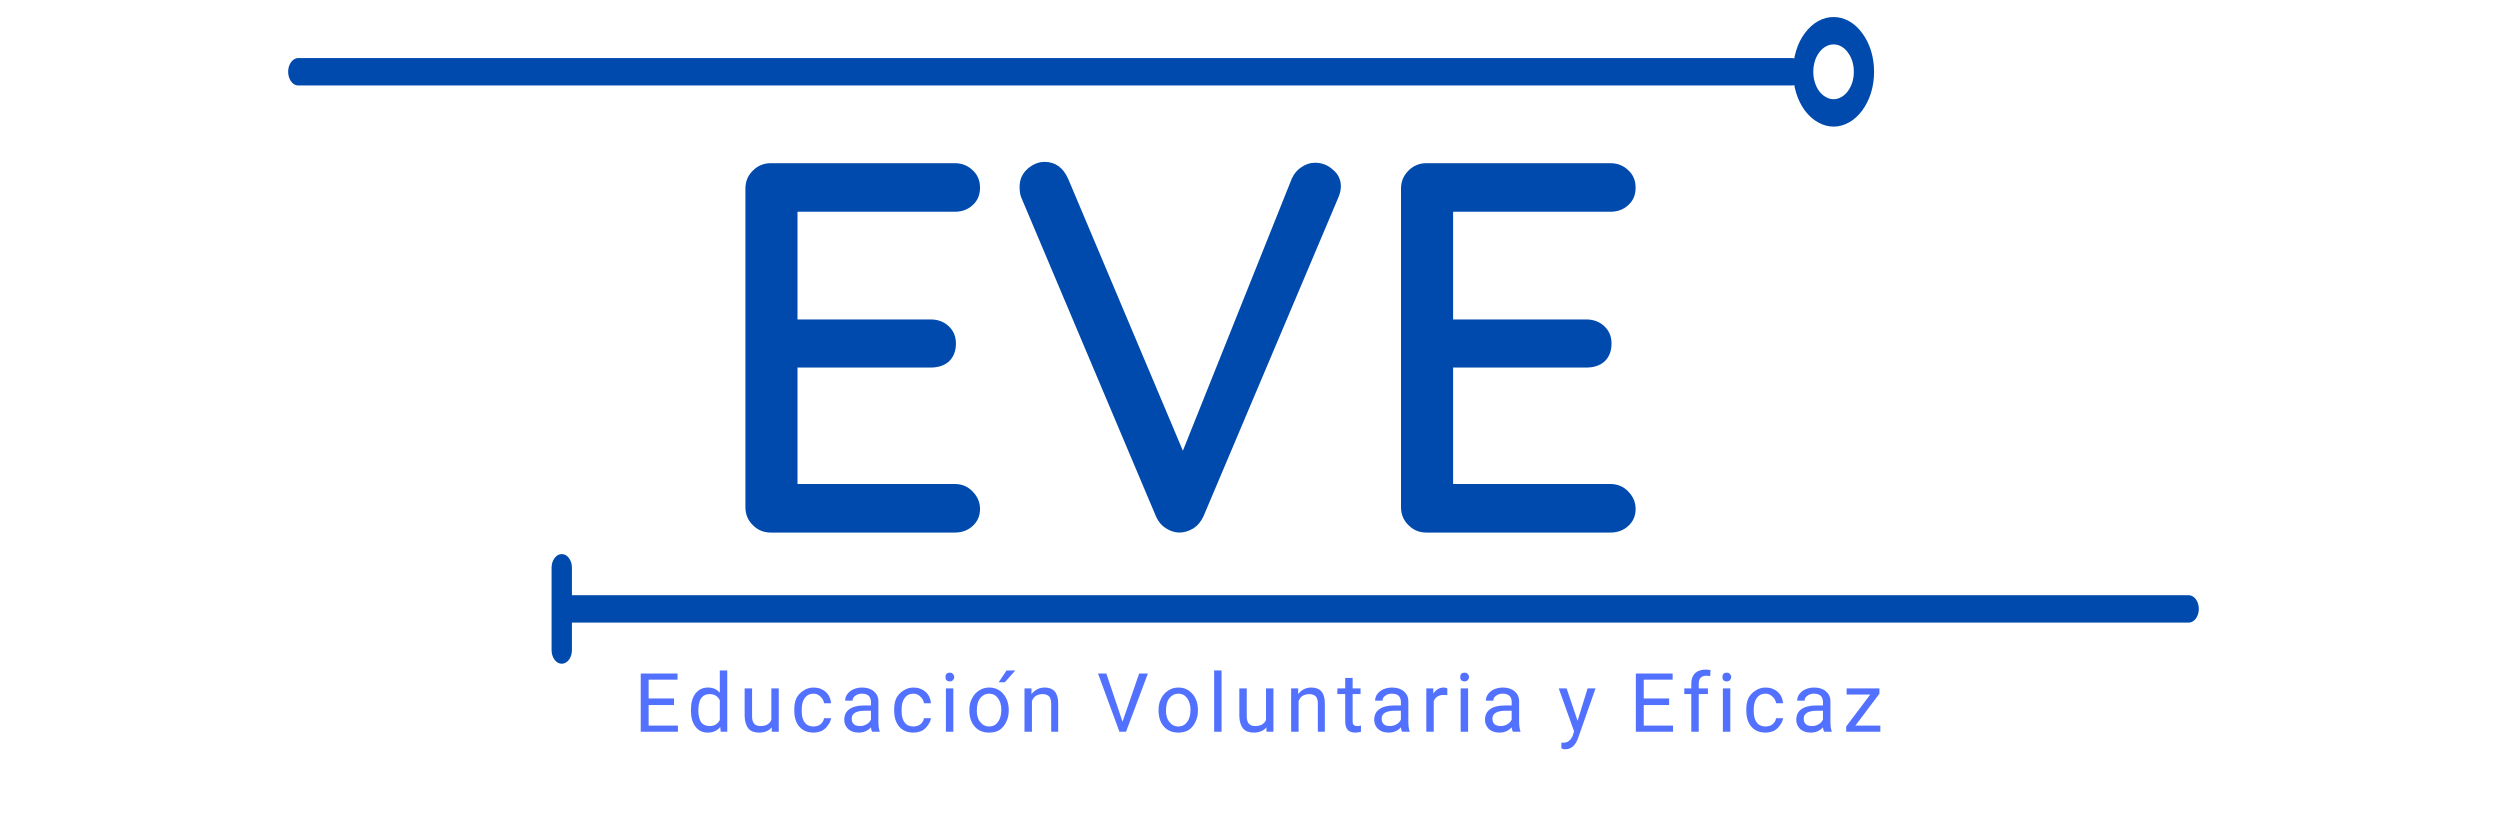 <?xml version="1.0" encoding="UTF-8"?>
<svg xmlns="http://www.w3.org/2000/svg" xmlns:xlink="http://www.w3.org/1999/xlink" width="89.25pt" height="30pt" viewBox="0 0 89.25 30" version="1.2">
<defs>
<g>
<symbol overflow="visible" id="glyph0-0">
<path style="stroke:none;" d="M 0.75 -12.531 C 0.75 -12.969 0.969 -13.188 1.406 -13.188 L 9.594 -13.188 C 10.031 -13.188 10.25 -12.969 10.25 -12.531 L 10.25 -0.656 C 10.25 -0.219 10.031 0 9.594 0 L 1.406 0 C 0.969 0 0.75 -0.219 0.75 -0.656 Z M 1.797 -12.625 C 1.754 -12.625 1.727 -12.609 1.719 -12.578 C 1.707 -12.555 1.711 -12.535 1.734 -12.516 L 9.578 -1.219 C 9.598 -1.188 9.617 -1.172 9.641 -1.172 C 9.672 -1.18 9.688 -1.211 9.688 -1.266 L 9.688 -12.531 C 9.688 -12.594 9.656 -12.625 9.594 -12.625 Z M 1.312 -0.656 C 1.312 -0.594 1.344 -0.562 1.406 -0.562 L 9.203 -0.562 C 9.234 -0.562 9.254 -0.57 9.266 -0.594 C 9.285 -0.625 9.281 -0.648 9.25 -0.672 L 1.438 -11.969 C 1.406 -12 1.375 -12.008 1.344 -12 C 1.32 -12 1.312 -11.973 1.312 -11.922 Z M 1.312 -0.656 "/>
</symbol>
<symbol overflow="visible" id="glyph0-1">
<path style="stroke:none;" d="M 9.031 -1.734 C 9.289 -1.734 9.504 -1.645 9.672 -1.469 C 9.848 -1.289 9.938 -1.082 9.938 -0.844 C 9.938 -0.594 9.848 -0.391 9.672 -0.234 C 9.504 -0.078 9.289 0 9.031 0 L 2.469 0 C 2.219 0 2.004 -0.086 1.828 -0.266 C 1.648 -0.441 1.562 -0.656 1.562 -0.906 L 1.562 -12.281 C 1.562 -12.531 1.648 -12.742 1.828 -12.922 C 2.004 -13.098 2.219 -13.188 2.469 -13.188 L 9.031 -13.188 C 9.289 -13.188 9.504 -13.102 9.672 -12.938 C 9.848 -12.781 9.938 -12.57 9.938 -12.312 C 9.938 -12.051 9.848 -11.844 9.672 -11.688 C 9.504 -11.531 9.289 -11.453 9.031 -11.453 L 3.422 -11.453 L 3.422 -7.609 L 8.172 -7.609 C 8.441 -7.609 8.66 -7.523 8.828 -7.359 C 8.992 -7.203 9.078 -7 9.078 -6.75 C 9.078 -6.477 8.992 -6.266 8.828 -6.109 C 8.66 -5.961 8.441 -5.891 8.172 -5.891 L 3.422 -5.891 L 3.422 -1.734 Z M 9.031 -1.734 "/>
</symbol>
<symbol overflow="visible" id="glyph0-2">
<path style="stroke:none;" d="M 11.156 -13.203 C 11.406 -13.203 11.617 -13.117 11.797 -12.953 C 11.984 -12.797 12.078 -12.598 12.078 -12.359 C 12.078 -12.234 12.047 -12.098 11.984 -11.953 L 7.172 -0.578 C 7.086 -0.391 6.961 -0.242 6.797 -0.141 C 6.641 -0.047 6.473 0 6.297 0 C 6.129 -0.008 5.973 -0.062 5.828 -0.156 C 5.68 -0.25 5.566 -0.383 5.484 -0.562 L 0.672 -11.953 C 0.629 -12.047 0.609 -12.176 0.609 -12.344 C 0.609 -12.602 0.703 -12.816 0.891 -12.984 C 1.078 -13.148 1.281 -13.234 1.5 -13.234 C 1.883 -13.234 2.164 -13.031 2.344 -12.625 L 6.438 -2.922 L 10.328 -12.641 C 10.41 -12.816 10.523 -12.953 10.672 -13.047 C 10.816 -13.148 10.977 -13.203 11.156 -13.203 Z M 11.156 -13.203 "/>
</symbol>
<symbol overflow="visible" id="glyph1-0">
<path style="stroke:none;" d="M 1.156 0 L 0.141 0 L 0.141 -2.078 L 1.156 -2.078 Z M 1.078 -0.125 L 1.078 -1.953 L 0.688 -1.031 Z M 0.219 -1.938 L 0.219 -0.141 L 0.609 -1.031 Z M 0.281 -0.078 L 1.016 -0.078 L 0.641 -0.938 Z M 0.641 -1.141 L 1.016 -2 L 0.281 -2 Z M 0.641 -1.141 "/>
</symbol>
<symbol overflow="visible" id="glyph1-1">
<path style="stroke:none;" d="M 1.422 -0.953 L 0.516 -0.953 L 0.516 -0.219 L 1.562 -0.219 L 1.562 0 L 0.234 0 L 0.234 -2.078 L 1.547 -2.078 L 1.547 -1.859 L 0.516 -1.859 L 0.516 -1.188 L 1.422 -1.188 Z M 1.422 -0.953 "/>
</symbol>
<symbol overflow="visible" id="glyph1-2">
<path style="stroke:none;" d="M 0.141 -0.781 C 0.141 -1.02 0.191 -1.211 0.297 -1.359 C 0.41 -1.504 0.562 -1.578 0.75 -1.578 C 0.926 -1.578 1.066 -1.516 1.172 -1.391 L 1.172 -2.188 L 1.438 -2.188 L 1.438 0 L 1.203 0 L 1.188 -0.172 C 1.082 -0.035 0.93 0.031 0.734 0.031 C 0.555 0.031 0.41 -0.039 0.297 -0.188 C 0.191 -0.332 0.141 -0.523 0.141 -0.766 Z M 0.406 -0.75 C 0.406 -0.582 0.438 -0.445 0.5 -0.344 C 0.57 -0.25 0.676 -0.203 0.812 -0.203 C 0.977 -0.203 1.098 -0.273 1.172 -0.422 L 1.172 -1.125 C 1.098 -1.27 0.977 -1.344 0.812 -1.344 C 0.676 -1.344 0.57 -1.289 0.5 -1.188 C 0.438 -1.094 0.406 -0.945 0.406 -0.75 Z M 0.406 -0.75 "/>
</symbol>
<symbol overflow="visible" id="glyph1-3">
<path style="stroke:none;" d="M 1.156 -0.156 C 1.051 -0.031 0.898 0.031 0.703 0.031 C 0.535 0.031 0.41 -0.016 0.328 -0.109 C 0.242 -0.211 0.195 -0.359 0.188 -0.547 L 0.188 -1.547 L 0.453 -1.547 L 0.453 -0.547 C 0.453 -0.316 0.551 -0.203 0.75 -0.203 C 0.945 -0.203 1.078 -0.273 1.141 -0.422 L 1.141 -1.547 L 1.406 -1.547 L 1.406 0 L 1.156 0 Z M 1.156 -0.156 "/>
</symbol>
<symbol overflow="visible" id="glyph1-4">
<path style="stroke:none;" d="M 0.812 -0.188 C 0.906 -0.188 0.988 -0.211 1.062 -0.266 C 1.133 -0.328 1.176 -0.398 1.188 -0.484 L 1.438 -0.484 C 1.426 -0.398 1.391 -0.316 1.328 -0.234 C 1.273 -0.148 1.203 -0.082 1.109 -0.031 C 1.016 0.008 0.914 0.031 0.812 0.031 C 0.602 0.031 0.438 -0.035 0.312 -0.172 C 0.188 -0.316 0.125 -0.508 0.125 -0.75 L 0.125 -0.797 C 0.125 -0.953 0.148 -1.086 0.203 -1.203 C 0.266 -1.316 0.348 -1.406 0.453 -1.469 C 0.555 -1.539 0.676 -1.578 0.812 -1.578 C 0.988 -1.578 1.133 -1.523 1.25 -1.422 C 1.363 -1.316 1.426 -1.18 1.438 -1.016 L 1.188 -1.016 C 1.176 -1.109 1.133 -1.188 1.062 -1.25 C 1 -1.32 0.914 -1.359 0.812 -1.359 C 0.676 -1.359 0.57 -1.305 0.5 -1.203 C 0.426 -1.109 0.391 -0.973 0.391 -0.797 L 0.391 -0.734 C 0.391 -0.555 0.426 -0.422 0.5 -0.328 C 0.57 -0.234 0.676 -0.188 0.812 -0.188 Z M 0.812 -0.188 "/>
</symbol>
<symbol overflow="visible" id="glyph1-5">
<path style="stroke:none;" d="M 1.156 0 C 1.133 -0.031 1.117 -0.082 1.109 -0.156 C 0.992 -0.031 0.848 0.031 0.672 0.031 C 0.523 0.031 0.398 -0.008 0.297 -0.094 C 0.203 -0.188 0.156 -0.297 0.156 -0.422 C 0.156 -0.586 0.211 -0.711 0.328 -0.797 C 0.453 -0.891 0.629 -0.938 0.859 -0.938 L 1.109 -0.938 L 1.109 -1.062 C 1.109 -1.156 1.082 -1.227 1.031 -1.281 C 0.977 -1.332 0.895 -1.359 0.781 -1.359 C 0.688 -1.359 0.609 -1.332 0.547 -1.281 C 0.484 -1.238 0.453 -1.18 0.453 -1.109 L 0.188 -1.109 C 0.188 -1.191 0.211 -1.27 0.266 -1.344 C 0.316 -1.414 0.391 -1.473 0.484 -1.516 C 0.578 -1.555 0.68 -1.578 0.797 -1.578 C 0.973 -1.578 1.113 -1.531 1.219 -1.438 C 1.32 -1.352 1.375 -1.234 1.375 -1.078 L 1.375 -0.359 C 1.375 -0.211 1.391 -0.098 1.422 -0.016 L 1.422 0 Z M 0.719 -0.203 C 0.801 -0.203 0.879 -0.223 0.953 -0.266 C 1.023 -0.305 1.078 -0.363 1.109 -0.438 L 1.109 -0.75 L 0.906 -0.75 C 0.582 -0.75 0.422 -0.656 0.422 -0.469 C 0.422 -0.383 0.445 -0.316 0.5 -0.266 C 0.551 -0.223 0.625 -0.203 0.719 -0.203 Z M 0.719 -0.203 "/>
</symbol>
<symbol overflow="visible" id="glyph1-6">
<path style="stroke:none;" d="M 0.484 0 L 0.219 0 L 0.219 -1.547 L 0.484 -1.547 Z M 0.203 -1.953 C 0.203 -1.992 0.211 -2.031 0.234 -2.062 C 0.266 -2.094 0.305 -2.109 0.359 -2.109 C 0.41 -2.109 0.445 -2.094 0.469 -2.062 C 0.5 -2.031 0.516 -1.992 0.516 -1.953 C 0.516 -1.91 0.5 -1.875 0.469 -1.844 C 0.445 -1.812 0.41 -1.797 0.359 -1.797 C 0.305 -1.797 0.266 -1.812 0.234 -1.844 C 0.211 -1.875 0.203 -1.91 0.203 -1.953 Z M 0.203 -1.953 "/>
</symbol>
<symbol overflow="visible" id="glyph1-7">
<path style="stroke:none;" d="M 0.125 -0.781 C 0.125 -0.938 0.156 -1.07 0.219 -1.188 C 0.281 -1.312 0.363 -1.406 0.469 -1.469 C 0.57 -1.539 0.691 -1.578 0.828 -1.578 C 1.035 -1.578 1.203 -1.504 1.328 -1.359 C 1.461 -1.211 1.531 -1.016 1.531 -0.766 L 1.531 -0.75 C 1.531 -0.602 1.5 -0.469 1.438 -0.344 C 1.383 -0.227 1.305 -0.133 1.203 -0.062 C 1.098 0 0.973 0.031 0.828 0.031 C 0.617 0.031 0.445 -0.039 0.312 -0.188 C 0.188 -0.332 0.125 -0.523 0.125 -0.766 Z M 0.391 -0.75 C 0.391 -0.582 0.43 -0.445 0.516 -0.344 C 0.598 -0.238 0.703 -0.188 0.828 -0.188 C 0.961 -0.188 1.066 -0.238 1.141 -0.344 C 1.223 -0.445 1.266 -0.594 1.266 -0.781 C 1.266 -0.957 1.223 -1.098 1.141 -1.203 C 1.066 -1.305 0.961 -1.359 0.828 -1.359 C 0.703 -1.359 0.598 -1.305 0.516 -1.203 C 0.43 -1.098 0.391 -0.945 0.391 -0.75 Z M 1.453 -2.188 L 1.766 -2.188 L 1.391 -1.766 L 1.172 -1.766 Z M 1.453 -2.188 "/>
</symbol>
<symbol overflow="visible" id="glyph1-8">
<path style="stroke:none;" d="M 0.453 -1.547 L 0.453 -1.344 C 0.578 -1.5 0.734 -1.578 0.922 -1.578 C 1.242 -1.578 1.406 -1.391 1.406 -1.016 L 1.406 0 L 1.156 0 L 1.156 -1.016 C 1.156 -1.129 1.129 -1.211 1.078 -1.266 C 1.023 -1.316 0.945 -1.344 0.844 -1.344 C 0.758 -1.344 0.68 -1.32 0.609 -1.281 C 0.547 -1.238 0.5 -1.176 0.469 -1.094 L 0.469 0 L 0.203 0 L 0.203 -1.547 Z M 0.453 -1.547 "/>
</symbol>
<symbol overflow="visible" id="glyph1-9">
<path style="stroke:none;" d=""/>
</symbol>
<symbol overflow="visible" id="glyph1-10">
<path style="stroke:none;" d="M 0.922 -0.359 L 1.516 -2.078 L 1.828 -2.078 L 1.047 0 L 0.812 0 L 0.047 -2.078 L 0.344 -2.078 Z M 0.922 -0.359 "/>
</symbol>
<symbol overflow="visible" id="glyph1-11">
<path style="stroke:none;" d="M 0.125 -0.781 C 0.125 -0.938 0.156 -1.07 0.219 -1.188 C 0.281 -1.312 0.363 -1.406 0.469 -1.469 C 0.57 -1.539 0.691 -1.578 0.828 -1.578 C 1.035 -1.578 1.203 -1.504 1.328 -1.359 C 1.461 -1.211 1.531 -1.016 1.531 -0.766 L 1.531 -0.75 C 1.531 -0.602 1.5 -0.469 1.438 -0.344 C 1.383 -0.227 1.305 -0.133 1.203 -0.062 C 1.098 0 0.973 0.031 0.828 0.031 C 0.617 0.031 0.445 -0.039 0.312 -0.188 C 0.188 -0.332 0.125 -0.523 0.125 -0.766 Z M 0.391 -0.75 C 0.391 -0.582 0.43 -0.445 0.516 -0.344 C 0.598 -0.238 0.703 -0.188 0.828 -0.188 C 0.961 -0.188 1.066 -0.238 1.141 -0.344 C 1.223 -0.445 1.266 -0.594 1.266 -0.781 C 1.266 -0.957 1.223 -1.098 1.141 -1.203 C 1.066 -1.305 0.961 -1.359 0.828 -1.359 C 0.703 -1.359 0.598 -1.305 0.516 -1.203 C 0.43 -1.098 0.391 -0.945 0.391 -0.75 Z M 0.391 -0.75 "/>
</symbol>
<symbol overflow="visible" id="glyph1-12">
<path style="stroke:none;" d="M 0.484 0 L 0.219 0 L 0.219 -2.188 L 0.484 -2.188 Z M 0.484 0 "/>
</symbol>
<symbol overflow="visible" id="glyph1-13">
<path style="stroke:none;" d="M 0.562 -1.922 L 0.562 -1.547 L 0.844 -1.547 L 0.844 -1.344 L 0.562 -1.344 L 0.562 -0.375 C 0.562 -0.32 0.57 -0.281 0.594 -0.25 C 0.625 -0.219 0.672 -0.203 0.734 -0.203 C 0.754 -0.203 0.797 -0.207 0.859 -0.219 L 0.859 0 C 0.785 0.02 0.719 0.031 0.656 0.031 C 0.531 0.031 0.438 -0.004 0.375 -0.078 C 0.32 -0.148 0.297 -0.25 0.297 -0.375 L 0.297 -1.344 L 0.016 -1.344 L 0.016 -1.547 L 0.297 -1.547 L 0.297 -1.922 Z M 0.562 -1.922 "/>
</symbol>
<symbol overflow="visible" id="glyph1-14">
<path style="stroke:none;" d="M 0.953 -1.312 C 0.91 -1.312 0.863 -1.312 0.812 -1.312 C 0.645 -1.312 0.531 -1.238 0.469 -1.094 L 0.469 0 L 0.203 0 L 0.203 -1.547 L 0.453 -1.547 L 0.453 -1.359 C 0.547 -1.504 0.672 -1.578 0.828 -1.578 C 0.879 -1.578 0.922 -1.566 0.953 -1.547 Z M 0.953 -1.312 "/>
</symbol>
<symbol overflow="visible" id="glyph1-15">
<path style="stroke:none;" d="M 0.703 -0.391 L 1.062 -1.547 L 1.344 -1.547 L 0.719 0.234 C 0.625 0.492 0.473 0.625 0.266 0.625 L 0.219 0.625 L 0.125 0.594 L 0.125 0.391 L 0.188 0.391 C 0.281 0.391 0.348 0.367 0.391 0.328 C 0.441 0.297 0.488 0.234 0.531 0.141 L 0.578 -0.016 L 0.031 -1.547 L 0.312 -1.547 Z M 0.703 -0.391 "/>
</symbol>
<symbol overflow="visible" id="glyph1-16">
<path style="stroke:none;" d="M 0.328 0 L 0.328 -1.344 L 0.078 -1.344 L 0.078 -1.547 L 0.328 -1.547 L 0.328 -1.703 C 0.328 -1.867 0.367 -1.992 0.453 -2.078 C 0.547 -2.172 0.676 -2.219 0.844 -2.219 C 0.895 -2.219 0.953 -2.211 1.016 -2.203 L 1 -1.984 C 0.957 -1.992 0.91 -2 0.859 -2 C 0.773 -2 0.707 -1.973 0.656 -1.922 C 0.613 -1.867 0.594 -1.797 0.594 -1.703 L 0.594 -1.547 L 0.922 -1.547 L 0.922 -1.344 L 0.594 -1.344 L 0.594 0 Z M 0.328 0 "/>
</symbol>
<symbol overflow="visible" id="glyph1-17">
<path style="stroke:none;" d="M 0.453 -0.219 L 1.344 -0.219 L 1.344 0 L 0.125 0 L 0.125 -0.188 L 0.984 -1.328 L 0.141 -1.328 L 0.141 -1.547 L 1.312 -1.547 L 1.312 -1.359 Z M 0.453 -0.219 "/>
</symbol>
</g>
</defs>
<g id="surface1">
<g style="fill:rgb(0%,29.019%,67.839%);fill-opacity:1;">
  <use xlink:href="#glyph0-1" x="25.049" y="19.013"/>
</g>
<g style="fill:rgb(0%,29.019%,67.839%);fill-opacity:1;">
  <use xlink:href="#glyph0-2" x="35.791" y="19.013"/>
</g>
<g style="fill:rgb(0%,29.019%,67.839%);fill-opacity:1;">
  <use xlink:href="#glyph0-1" x="48.454" y="19.013"/>
</g>
<path style="fill:none;stroke-width:1;stroke-linecap:round;stroke-linejoin:miter;stroke:rgb(0%,29.019%,67.839%);stroke-opacity:1;stroke-miterlimit:4;" d="M 0.502 -0.001 L 74.26 -0.001 " transform="matrix(0.723,0,0,0.978,10.286,2.563)"/>
<path style="fill:none;stroke-width:1;stroke-linecap:butt;stroke-linejoin:miter;stroke:rgb(0%,29.019%,67.839%);stroke-opacity:1;stroke-miterlimit:4;" d="M -0.499 -0.001 C -0.499 0.199 -0.536 0.391 -0.612 0.575 C -0.688 0.758 -0.801 0.918 -0.941 1.062 C -1.082 1.202 -1.244 1.31 -1.427 1.385 C -1.611 1.461 -1.8 1.501 -2 1.501 C -2.199 1.501 -2.388 1.461 -2.572 1.385 C -2.755 1.31 -2.917 1.202 -3.063 1.062 C -3.204 0.918 -3.312 0.758 -3.387 0.575 C -3.463 0.391 -3.501 0.199 -3.501 -0.001 C -3.501 -0.2 -3.463 -0.392 -3.387 -0.576 C -3.312 -0.76 -3.204 -0.919 -3.063 -1.059 C -2.917 -1.203 -2.755 -1.311 -2.572 -1.387 C -2.388 -1.463 -2.199 -1.499 -2 -1.499 C -1.8 -1.499 -1.611 -1.463 -1.427 -1.387 C -1.244 -1.311 -1.082 -1.203 -0.941 -1.059 C -0.801 -0.919 -0.688 -0.76 -0.612 -0.576 C -0.536 -0.392 -0.499 -0.2 -0.499 -0.001 Z M -0.499 -0.001 " transform="matrix(0.723,0,0,0.978,66.904,2.563)"/>
<path style="fill:none;stroke-width:1;stroke-linecap:round;stroke-linejoin:miter;stroke:rgb(0%,29.019%,67.839%);stroke-opacity:1;stroke-miterlimit:4;" d="M 0.998 0 L 80.168 0 " transform="matrix(0.729,0,0,0.978,19.69,21.738)"/>
<path style=" stroke:none;fill-rule:nonzero;fill:rgb(0%,29.019%,67.839%);fill-opacity:1;" d="M 20.055 19.781 C 20.156 19.781 20.242 19.828 20.312 19.926 C 20.383 20.02 20.418 20.137 20.418 20.27 L 20.418 23.203 C 20.418 23.34 20.383 23.457 20.312 23.551 C 20.242 23.645 20.156 23.695 20.055 23.695 C 19.953 23.695 19.867 23.645 19.797 23.551 C 19.727 23.457 19.691 23.34 19.691 23.203 L 19.691 20.27 C 19.691 20.137 19.727 20.02 19.797 19.926 C 19.867 19.828 19.953 19.781 20.055 19.781 Z M 20.055 19.781 "/>
<g style="fill:rgb(32.159%,44.31%,100%);fill-opacity:1;">
  <use xlink:href="#glyph1-1" x="22.64" y="26.123"/>
</g>
<g style="fill:rgb(32.159%,44.31%,100%);fill-opacity:1;">
  <use xlink:href="#glyph1-2" x="24.525" y="26.123"/>
</g>
<g style="fill:rgb(32.159%,44.31%,100%);fill-opacity:1;">
  <use xlink:href="#glyph1-3" x="26.396" y="26.123"/>
</g>
<g style="fill:rgb(32.159%,44.31%,100%);fill-opacity:1;">
  <use xlink:href="#glyph1-4" x="28.231" y="26.123"/>
</g>
<g style="fill:rgb(32.159%,44.31%,100%);fill-opacity:1;">
  <use xlink:href="#glyph1-5" x="29.984" y="26.123"/>
</g>
<g style="fill:rgb(32.159%,44.31%,100%);fill-opacity:1;">
  <use xlink:href="#glyph1-4" x="31.797" y="26.123"/>
</g>
<g style="fill:rgb(32.159%,44.31%,100%);fill-opacity:1;">
  <use xlink:href="#glyph1-6" x="33.55" y="26.123"/>
</g>
<g style="fill:rgb(32.159%,44.31%,100%);fill-opacity:1;">
  <use xlink:href="#glyph1-7" x="34.481" y="26.123"/>
</g>
<g style="fill:rgb(32.159%,44.31%,100%);fill-opacity:1;">
  <use xlink:href="#glyph1-8" x="36.371" y="26.123"/>
</g>
<g style="fill:rgb(32.159%,44.31%,100%);fill-opacity:1;">
  <use xlink:href="#glyph1-9" x="38.207" y="26.123"/>
</g>
<g style="fill:rgb(32.159%,44.31%,100%);fill-opacity:1;">
  <use xlink:href="#glyph1-10" x="39.152" y="26.123"/>
</g>
<g style="fill:rgb(32.159%,44.31%,100%);fill-opacity:1;">
  <use xlink:href="#glyph1-11" x="41.235" y="26.123"/>
</g>
<g style="fill:rgb(32.159%,44.31%,100%);fill-opacity:1;">
  <use xlink:href="#glyph1-12" x="43.126" y="26.123"/>
</g>
<g style="fill:rgb(32.159%,44.31%,100%);fill-opacity:1;">
  <use xlink:href="#glyph1-3" x="44.056" y="26.123"/>
</g>
<g style="fill:rgb(32.159%,44.31%,100%);fill-opacity:1;">
  <use xlink:href="#glyph1-8" x="45.891" y="26.123"/>
</g>
<g style="fill:rgb(32.159%,44.31%,100%);fill-opacity:1;">
  <use xlink:href="#glyph1-13" x="47.727" y="26.123"/>
</g>
<g style="fill:rgb(32.159%,44.31%,100%);fill-opacity:1;">
  <use xlink:href="#glyph1-5" x="48.903" y="26.123"/>
</g>
<g style="fill:rgb(32.159%,44.31%,100%);fill-opacity:1;">
  <use xlink:href="#glyph1-14" x="50.716" y="26.123"/>
</g>
<g style="fill:rgb(32.159%,44.31%,100%);fill-opacity:1;">
  <use xlink:href="#glyph1-6" x="51.927" y="26.123"/>
</g>
<g style="fill:rgb(32.159%,44.31%,100%);fill-opacity:1;">
  <use xlink:href="#glyph1-5" x="52.858" y="26.123"/>
</g>
<g style="fill:rgb(32.159%,44.31%,100%);fill-opacity:1;">
  <use xlink:href="#glyph1-9" x="54.671" y="26.123"/>
</g>
<g style="fill:rgb(32.159%,44.31%,100%);fill-opacity:1;">
  <use xlink:href="#glyph1-15" x="55.616" y="26.123"/>
</g>
<g style="fill:rgb(32.159%,44.31%,100%);fill-opacity:1;">
  <use xlink:href="#glyph1-9" x="57.222" y="26.123"/>
</g>
<g style="fill:rgb(32.159%,44.31%,100%);fill-opacity:1;">
  <use xlink:href="#glyph1-1" x="58.166" y="26.123"/>
</g>
<g style="fill:rgb(32.159%,44.31%,100%);fill-opacity:1;">
  <use xlink:href="#glyph1-16" x="60.051" y="26.123"/>
</g>
<g style="fill:rgb(32.159%,44.31%,100%);fill-opacity:1;">
  <use xlink:href="#glyph1-6" x="61.288" y="26.123"/>
</g>
<g style="fill:rgb(32.159%,44.31%,100%);fill-opacity:1;">
  <use xlink:href="#glyph1-4" x="62.218" y="26.123"/>
</g>
<g style="fill:rgb(32.159%,44.31%,100%);fill-opacity:1;">
  <use xlink:href="#glyph1-5" x="63.971" y="26.123"/>
</g>
<g style="fill:rgb(32.159%,44.31%,100%);fill-opacity:1;">
  <use xlink:href="#glyph1-17" x="65.784" y="26.123"/>
</g>
</g>
</svg>
